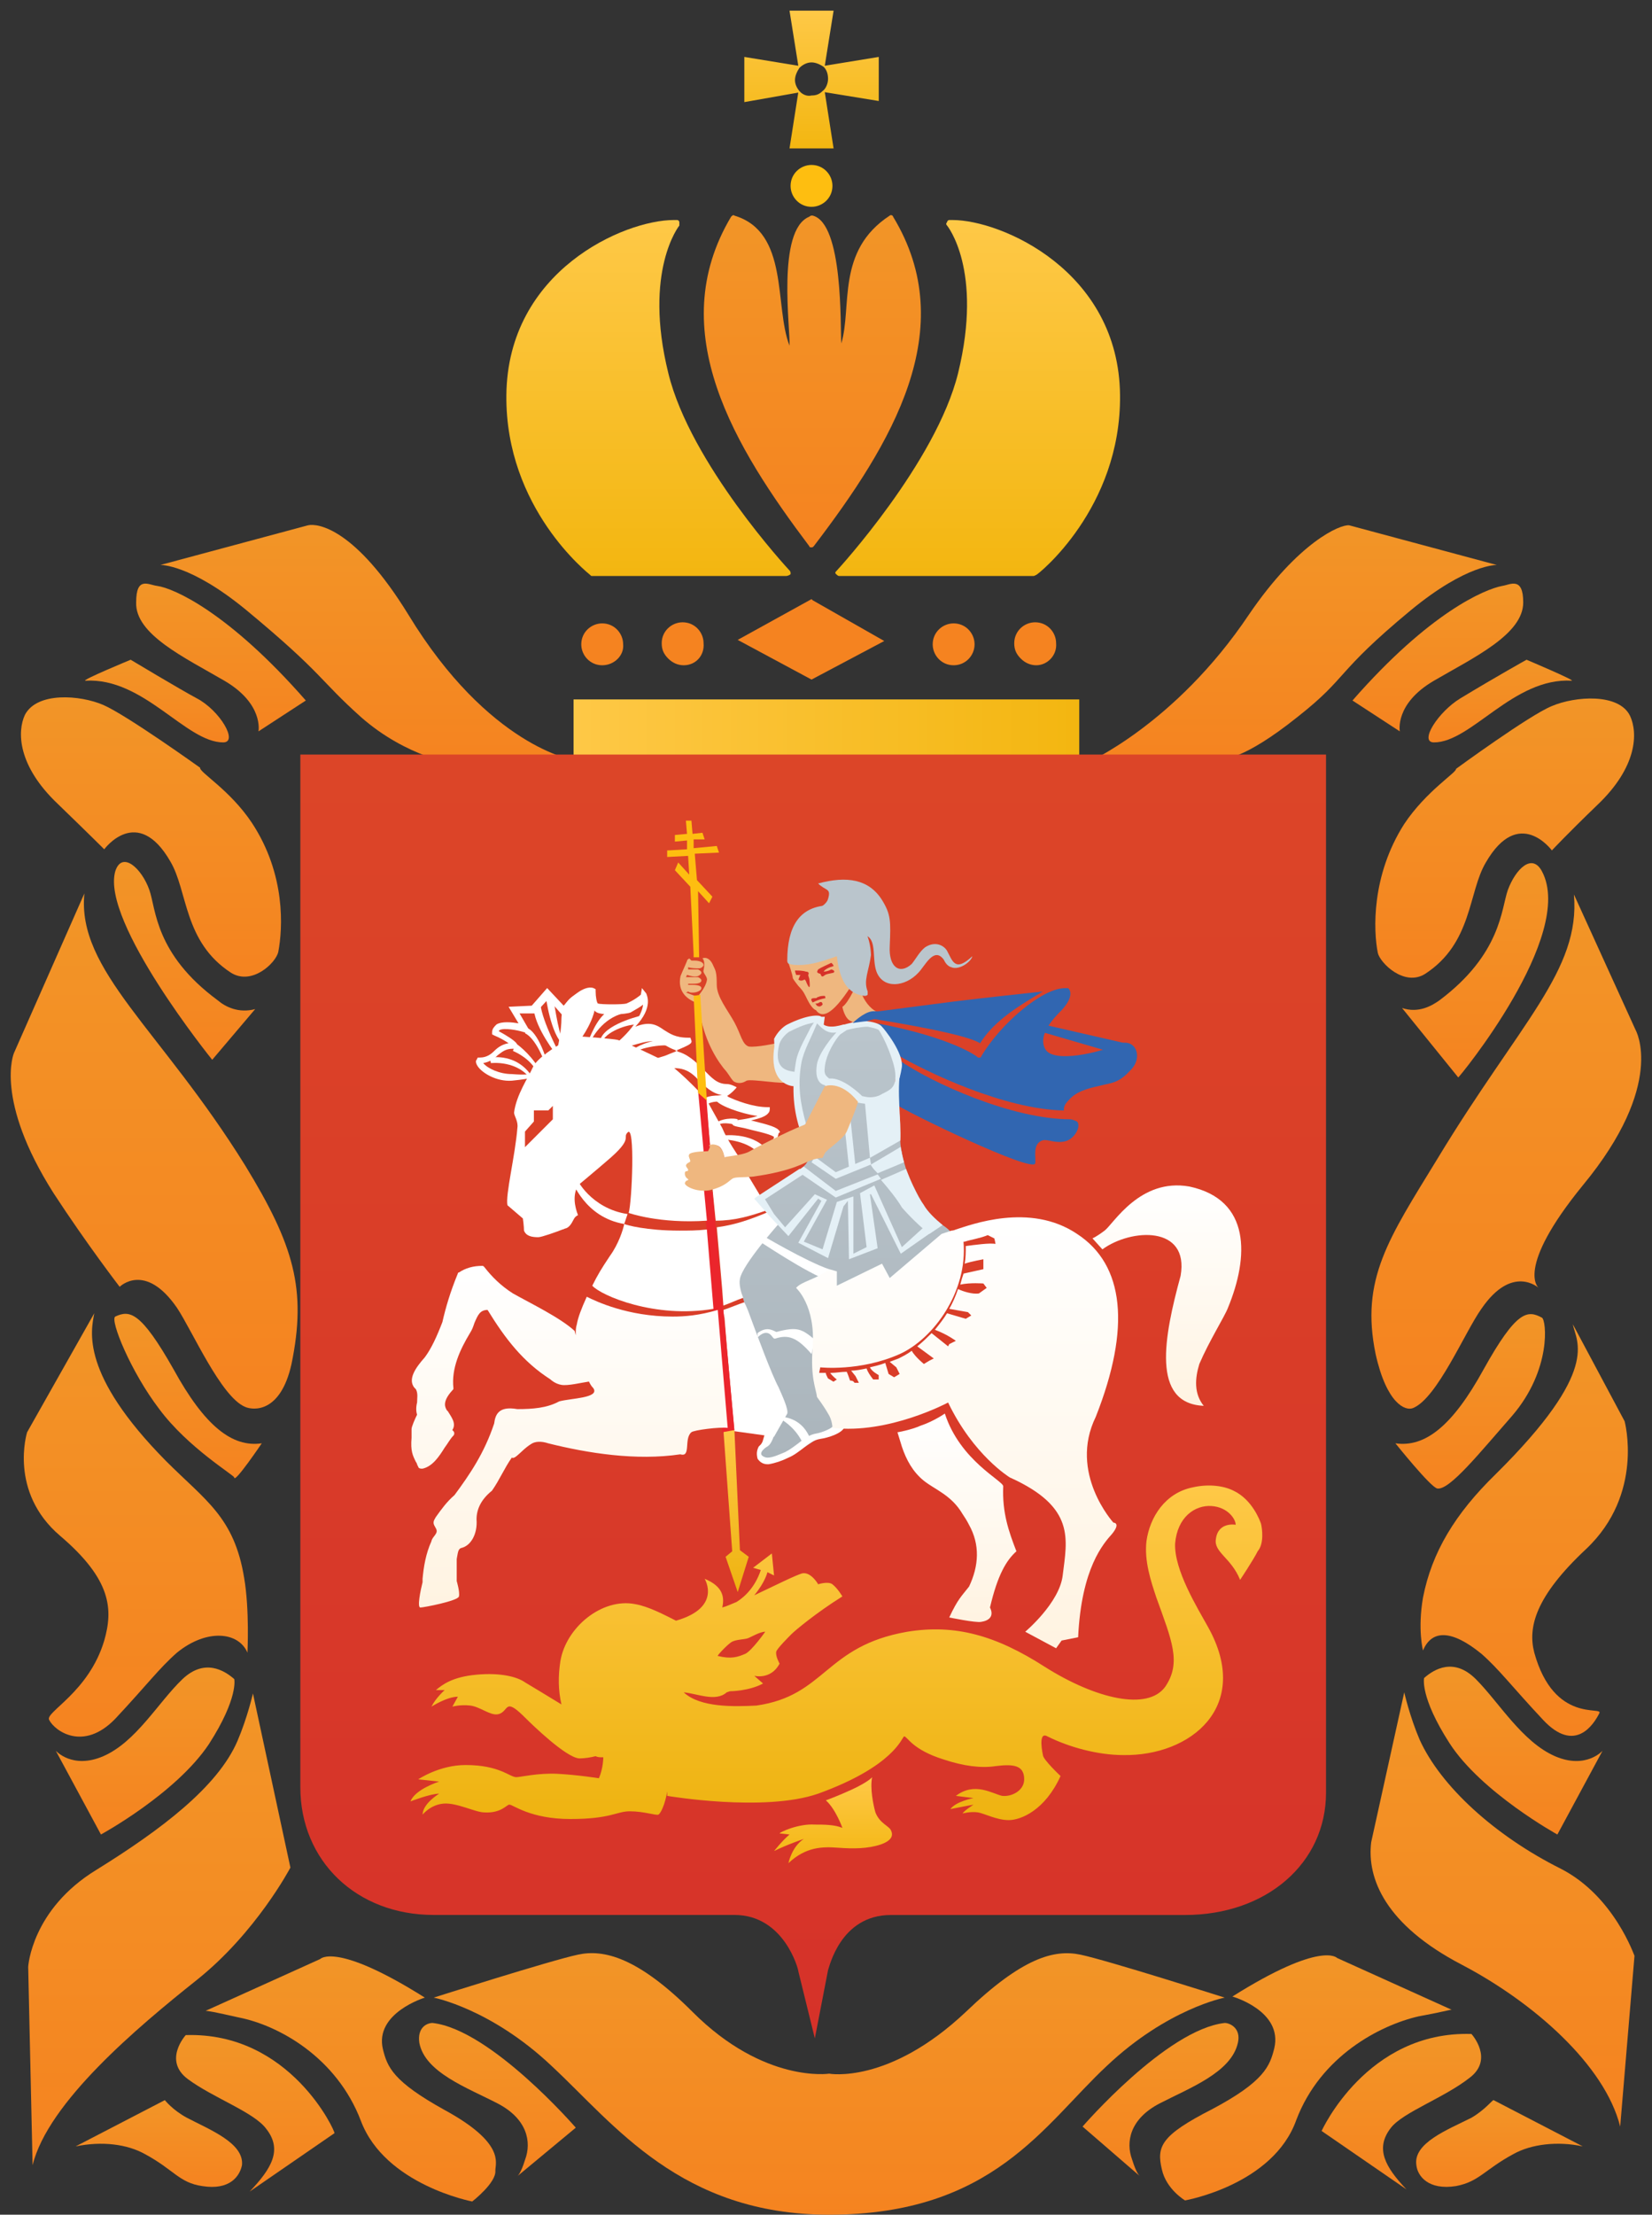 <?xml version="1.0" encoding="utf-8"?>
<!-- Generator: Adobe Illustrator 19.0.0, SVG Export Plug-In . SVG Version: 6.00 Build 0)  -->
<svg version="1.1" id="Layer_1" xmlns="http://www.w3.org/2000/svg" xmlns:xlink="http://www.w3.org/1999/xlink" x="0px" y="0px"
	 viewBox="13095.1 -4193 6375.8 8545" style="enable-background:new 13095.1 -4193 6375.8 8545;" xml:space="preserve">
<rect x="13095.1" y="-4193" width="6375.8" height="8545" fill="#333333" stroke="none"/>
<g>
	<g>
		
			<linearGradient id="SVGID_1_" gradientUnits="userSpaceOnUse" x1="16068.81" y1="-8071.843" x2="16114.712" y2="-8071.843" gradientTransform="matrix(42.52 0 0 -42.52 -667932.312 -344572.781)">
			<stop  offset="5.241550e-03" style="stop-color:#FEC846"/>
			<stop  offset="1" style="stop-color:#F3B610"/>
		</linearGradient>
		<rect x="15308.7" y="-1494.4" style="fill:url(#SVGID_1_);" width="1951.7" height="267.9"/>
	</g>
	<g>
		<g>
			
				<linearGradient id="SVGID_2_" gradientUnits="userSpaceOnUse" x1="16030.744" y1="-8133.044" x2="16030.744" y2="-8086.294" gradientTransform="matrix(42.52 0 0 -42.52 -667932.312 -344572.781)">
				<stop  offset="0" style="stop-color:#F58320"/>
				<stop  offset="1" style="stop-color:#F29527"/>
			</linearGradient>
			<path style="fill:url(#SVGID_2_);" d="M13556.9,771.9c0,0,97.8-97.8,221.1,80.8c59.5,89.3,170.1,344.4,263.6,382.7
				c29.8,12.8,136.1,25.5,178.6-165.8c59.5-289.1,8.5-459.2-178.6-765.4C13714.2-223,13391-448.4,13420.8-746l-272.1,616.5
				c0,0-76.5,178.6,153.1,540C13429.3,606.1,13556.9,771.9,13556.9,771.9z"/>
		</g>
		<g>
			
				<linearGradient id="SVGID_3_" gradientUnits="userSpaceOnUse" x1="16030.455" y1="-8093.901" x2="16030.455" y2="-8068.553" gradientTransform="matrix(42.52 0 0 -42.52 -667932.312 -344572.781)">
				<stop  offset="0" style="stop-color:#F58320"/>
				<stop  offset="1" style="stop-color:#F29527"/>
			</linearGradient>
			<path style="fill:url(#SVGID_3_);" d="M13497.4-916.2c0,0,127.6-174.3,255.1,46.8c68,114.8,51,310.4,233.9,429.4
				c80.8,51,174.3-38.3,182.8-80.8c17-89.3,29.8-297.6-102-497.5c-85-127.6-204.1-195.6-199.8-212.6c0,0-284.9-204.1-374.2-242.4
				c-89.3-38.3-255.1-51-301.9,38.3c-29.8,63.8-29.8,195.6,127.6,344.4C13442.1-971.4,13497.4-916.2,13497.4-916.2z"/>
		</g>
		<g>
			
				<linearGradient id="SVGID_4_" gradientUnits="userSpaceOnUse" x1="16050.06" y1="-8074.536" x2="16050.06" y2="-8052.854" gradientTransform="matrix(42.52 0 0 -42.52 -667932.312 -344572.781)">
				<stop  offset="0" style="stop-color:#F58320"/>
				<stop  offset="1" style="stop-color:#F29527"/>
			</linearGradient>
			<path style="fill:url(#SVGID_4_);" d="M14488.1-1426.4c178.6,157.3,369.9,182.8,369.9,182.8l-17-17c25.5,34,467.7,0,467.7,0
				s-327.4-51-637.8-561.3c-204.1-331.7-348.7-352.9-386.9-344.4l-569.8,153.1c0,0,114.8-4.3,331.7,174.3
				C14343.5-1592.2,14326.5-1571,14488.1-1426.4z"/>
		</g>
		<g>
			
				<linearGradient id="SVGID_5_" gradientUnits="userSpaceOnUse" x1="16033.504" y1="-8101.338" x2="16033.504" y2="-8083.45" gradientTransform="matrix(42.52 0 0 -42.52 -667932.312 -344572.781)">
				<stop  offset="0" style="stop-color:#F58320"/>
				<stop  offset="1" style="stop-color:#F29527"/>
			</linearGradient>
			<path style="fill:url(#SVGID_5_);" d="M13935.3-333.6c-242.4-178.6-238.1-352.9-263.6-425.2c-29.8-85-106.3-153.1-131.8-72.3
				c-55.3,195.6,374.2,727.1,374.2,727.1l165.8-195.6C14016.1-282.6,13965.1-308.1,13935.3-333.6z"/>
		</g>
		<g>
			
				<linearGradient id="SVGID_6_" gradientUnits="userSpaceOnUse" x1="16033.821" y1="-8139.318" x2="16033.821" y2="-8124.426" gradientTransform="matrix(42.52 0 0 -42.52 -667932.312 -344572.781)">
				<stop  offset="0" style="stop-color:#F58320"/>
				<stop  offset="1" style="stop-color:#F29527"/>
			</linearGradient>
			<path style="fill:url(#SVGID_6_);" d="M13765.3,1090.8c-127.6-225.4-170.1-229.6-225.4-204.1c-21.3,12.8,59.5,212.6,170.1,357.2
				c110.6,148.8,289.1,255.1,289.1,263.6c0,25.5,106.3-131.8,106.3-131.8C13990.6,1392.7,13884.3,1307.6,13765.3,1090.8z"/>
		</g>
		<g>
			
				<linearGradient id="SVGID_7_" gradientUnits="userSpaceOnUse" x1="16029.08" y1="-8162.877" x2="16029.08" y2="-8124.458" gradientTransform="matrix(42.52 0 0 -42.52 -667932.312 -344572.781)">
				<stop  offset="0" style="stop-color:#F58320"/>
				<stop  offset="1" style="stop-color:#F29527"/>
			</linearGradient>
			<path style="fill:url(#SVGID_7_);" d="M13497.4,2136.8c-59.5,199.8-229.6,276.4-212.6,306.1c21.3,42.5,131.8,123.3,255.1-4.3
				c123.3-131.8,170.1-195.6,238.1-255.1c114.8-93.5,238.1-80.8,272.1,0c0,0,8.5-165.8-12.8-289.1
				c-38.3-233.9-148.8-297.6-301.9-450.7c-331.7-335.9-289.1-501.7-276.4-569.8l-259.3,459.2c0,0-72.3,229.6,127.6,399.7
				C13527.1,1902.9,13531.4,2017.7,13497.4,2136.8z"/>
		</g>
		<g>
			
				<linearGradient id="SVGID_8_" gradientUnits="userSpaceOnUse" x1="16029.924" y1="-8171.642" x2="16029.924" y2="-8156.493" gradientTransform="matrix(42.52 0 0 -42.52 -667932.312 -344572.781)">
				<stop  offset="0" style="stop-color:#F58320"/>
				<stop  offset="1" style="stop-color:#F29527"/>
			</linearGradient>
			<path style="fill:url(#SVGID_8_);" d="M13799.3,2285.6c-93.5,89.3-178.6,242.4-306.1,297.6c-119.1,51-182.8-21.3-182.8-21.3
				l174.3,323.1c0,0,289.1-157.3,416.7-348.7c114.8-178.6,97.8-250.9,97.8-250.9C13960.8,2251.6,13884.3,2204.8,13799.3,2285.6z"/>
		</g>
		<g>
			
				<linearGradient id="SVGID_9_" gradientUnits="userSpaceOnUse" x1="16031.21" y1="-8201.643" x2="16031.21" y2="-8158.841" gradientTransform="matrix(42.52 0 0 -42.52 -667932.312 -344572.781)">
				<stop  offset="0" style="stop-color:#F58320"/>
				<stop  offset="1" style="stop-color:#F29527"/>
			</linearGradient>
			<path style="fill:url(#SVGID_9_);" d="M13854.5,3446.4c229.6-182.8,361.4-433.7,361.4-433.7l-144.6-671.8
				c0,0-21.3,93.5-59.5,182.8c-76.5,178.6-297.6,344.4-544.3,497.5c-250.9,153.1-263.6,374.2-263.6,374.2l17,765.4
				C13280.5,3918.3,13624.9,3629.2,13854.5,3446.4z"/>
		</g>
		<g>
			
				<linearGradient id="SVGID_10_" gradientUnits="userSpaceOnUse" x1="16036.809" y1="-8071.656" x2="16036.809" y2="-8058.187" gradientTransform="matrix(42.52 0 0 -42.52 -667932.312 -344572.781)">
				<stop  offset="0" style="stop-color:#F58320"/>
				<stop  offset="1" style="stop-color:#F29527"/>
			</linearGradient>
			<path style="fill:url(#SVGID_10_);" d="M13960.8-1566.7c153.1,89.3,131.8,195.6,131.8,195.6l182.8-119.1
				c-297.6-340.2-510.2-433.7-574-442.2c-34-4.3-80.8-38.3-80.8,63.8C13616.4-1745.3,13807.8-1656,13960.8-1566.7z"/>
		</g>
		<g>
			
				<linearGradient id="SVGID_11_" gradientUnits="userSpaceOnUse" x1="16030.998" y1="-8072.592" x2="16030.998" y2="-8065.063" gradientTransform="matrix(42.52 0 0 -42.52 -667932.312 -344572.781)">
				<stop  offset="0" style="stop-color:#F58320"/>
				<stop  offset="1" style="stop-color:#F29527"/>
			</linearGradient>
			<path style="fill:url(#SVGID_11_);" d="M13854.5-1498.7c-63.8-34-255.1-148.8-255.1-148.8s-195.6,80.8-174.3,80.8
				c225.4-12.8,386.9,238.1,531.5,238.1C14016.1-1328.6,13943.8-1451.9,13854.5-1498.7z"/>
		</g>
		<g>
			
				<linearGradient id="SVGID_12_" gradientUnits="userSpaceOnUse" x1="16031.168" y1="-8203.629" x2="16031.168" y2="-8195.778" gradientTransform="matrix(42.52 0 0 -42.52 -667932.312 -344572.781)">
				<stop  offset="0" style="stop-color:#F58320"/>
				<stop  offset="1" style="stop-color:#F29527"/>
			</linearGradient>
			<path style="fill:url(#SVGID_12_);" d="M13816.3,3977.9c-55.3-29.8-85-68-85-68l-344.4,178.6c102-21.3,199.8-8.5,267.9,29.8
				c110.6,59.5,131.8,110.6,221.1,123.3c106.3,17,144.6-38.3,153.1-80.8C14037.4,4075.7,13905.6,4024.6,13816.3,3977.9z"/>
		</g>
		<g>
			
				<linearGradient id="SVGID_13_" gradientUnits="userSpaceOnUse" x1="16039.923" y1="-8203.977" x2="16039.923" y2="-8189.848" gradientTransform="matrix(42.52 0 0 -42.52 -667932.312 -344572.781)">
				<stop  offset="0" style="stop-color:#F58320"/>
				<stop  offset="1" style="stop-color:#F29527"/>
			</linearGradient>
			<path style="fill:url(#SVGID_13_);" d="M13812,3659c0,0-89.3,97.8,8.5,170.1s255.1,127.6,301.9,191.3
				c63.8,80.8,21.3,153.1-63.8,242.4l327.4-225.4C14390.3,4033.1,14216,3646.2,13812,3659z"/>
		</g>
		<g>
			
				<linearGradient id="SVGID_14_" gradientUnits="userSpaceOnUse" x1="16048.59" y1="-8204.992" x2="16048.59" y2="-8182.754" gradientTransform="matrix(42.52 0 0 -42.52 -667932.312 -344572.781)">
				<stop  offset="0" style="stop-color:#F58320"/>
				<stop  offset="1" style="stop-color:#F29527"/>
			</linearGradient>
			<path style="fill:url(#SVGID_14_);" d="M14811.2,3948.1c-199.8-110.6-221.1-165.8-238.1-233.9c-34-140.3,161.6-199.8,161.6-199.8
				c-344.4-216.9-403.9-148.8-403.9-148.8l-442.2,199.8c8.5,0,34,4.3,127.6,25.5c153.1,29.8,378.4,153.1,472,399.7
				c93.5,246.6,429.4,310.4,429.4,310.4s93.5-72.3,89.3-119.1C15006.8,4152.2,15045.1,4075.7,14811.2,3948.1z"/>
		</g>
		<g>
			
				<linearGradient id="SVGID_15_" gradientUnits="userSpaceOnUse" x1="16035.39" y1="-8187.692" x2="16035.39" y2="-8187.692" gradientTransform="matrix(42.52 0 0 -42.52 -667932.312 -344572.781)">
				<stop  offset="0" style="stop-color:#F58320"/>
				<stop  offset="1" style="stop-color:#F29527"/>
			</linearGradient>
			<path style="fill:url(#SVGID_15_);" d="M13888.6,3565.4L13888.6,3565.4C13884.3,3565.4,13888.6,3565.4,13888.6,3565.4z"/>
		</g>
		<g>
			
				<linearGradient id="SVGID_16_" gradientUnits="userSpaceOnUse" x1="16061.898" y1="-8202.659" x2="16061.898" y2="-8188.757" gradientTransform="matrix(42.52 0 0 -42.52 -667932.312 -344572.781)">
				<stop  offset="0" style="stop-color:#F58320"/>
				<stop  offset="1" style="stop-color:#F29527"/>
			</linearGradient>
			<path style="fill:url(#SVGID_16_);" d="M14764.5,3612.2c-21.3,0-59.5,17-51,76.5c21.3,114.8,187.1,174.3,301.9,233.9
				s131.8,148.8,106.3,216.9c-17,55.3-29.8,63.8-29.8,63.8l225.4-187.1C15317.2,4016.1,14989.8,3637.7,14764.5,3612.2z"/>
		</g>
		<g>
			
				<linearGradient id="SVGID_17_" gradientUnits="userSpaceOnUse" x1="16153.475" y1="-8132.96" x2="16153.475" y2="-8086.3" gradientTransform="matrix(42.52 0 0 -42.52 -667932.312 -344572.781)">
				<stop  offset="0" style="stop-color:#F58320"/>
				<stop  offset="1" style="stop-color:#F29527"/>
			</linearGradient>
			<path style="fill:url(#SVGID_17_);" d="M18642.3,278.7c-187.1,306.1-297.6,463.5-238.1,752.6c42.5,191.3,114.8,221.1,144.6,208.3
				c93.5-38.3,199.8-293.4,263.6-382.7c119.1-174.3,221.1-80.8,221.1-80.8s-93.5-72.3,170.1-395.4
				c323.2-391.2,204.1-599.5,204.1-599.5l-238.1-523C19195-448.4,18961.2-248.6,18642.3,278.7z"/>
		</g>
		<g>
			
				<linearGradient id="SVGID_18_" gradientUnits="userSpaceOnUse" x1="16153.329" y1="-8093.901" x2="16153.329" y2="-8068.566" gradientTransform="matrix(42.52 0 0 -42.52 -667932.312 -344572.781)">
				<stop  offset="0" style="stop-color:#F58320"/>
				<stop  offset="1" style="stop-color:#F29527"/>
			</linearGradient>
			<path style="fill:url(#SVGID_18_);" d="M18714.5-1226.5c4.3,12.8-114.8,85-199.8,212.6c-127.6,199.8-119.1,412.4-102,497.5
				c8.5,38.3,102,131.8,182.8,80.8c182.8-119.1,165.8-314.6,233.9-429.4c127.6-221.1,255.1-46.8,255.1-46.8s55.3-59.5,174.3-174.3
				c157.3-148.8,157.3-280.6,127.6-344.4c-42.5-89.3-212.6-76.5-301.9-38.3C18999.4-1434.9,18714.5-1226.5,18714.5-1226.5z"/>
		</g>
		<g>
			
				<linearGradient id="SVGID_19_" gradientUnits="userSpaceOnUse" x1="16133.964" y1="-8074.536" x2="16133.964" y2="-8052.862" gradientTransform="matrix(42.52 0 0 -42.52 -667932.312 -344572.781)">
				<stop  offset="0" style="stop-color:#F58320"/>
				<stop  offset="1" style="stop-color:#F29527"/>
			</linearGradient>
			<path style="fill:url(#SVGID_19_);" d="M17757.9-1264.8h55.3c0,0,76.5,8.5,289.1-161.6c199.8-157.3,140.3-165.8,438-412.4
				c216.9-178.6,331.7-174.3,331.7-174.3l-569.8-153.1c-34-4.3-195.6,63.8-386.9,344.4c-284.9,425.2-629.3,574-629.3,574
				S17766.4-1269.1,17757.9-1264.8z"/>
		</g>
		<g>
			
				<linearGradient id="SVGID_20_" gradientUnits="userSpaceOnUse" x1="16150.644" y1="-8103.048" x2="16150.644" y2="-8083.514" gradientTransform="matrix(42.52 0 0 -42.52 -667932.312 -344572.781)">
				<stop  offset="0" style="stop-color:#F58320"/>
				<stop  offset="1" style="stop-color:#F29527"/>
			</linearGradient>
			<path style="fill:url(#SVGID_20_);" d="M19046.2-831.1c-38.3-72.3-102-8.5-131.8,72.3c-25.5,72.3-25.5,246.6-263.6,425.2
				c-29.8,21.3-80.8,51-144.6,29.8l216.9,267.9C18723.1-31.7,19178-584.5,19046.2-831.1z"/>
		</g>
		<g>
			
				<linearGradient id="SVGID_21_" gradientUnits="userSpaceOnUse" x1="16150.198" y1="-8140.226" x2="16150.198" y2="-8124.426" gradientTransform="matrix(42.52 0 0 -42.52 -667932.312 -344572.781)">
				<stop  offset="0" style="stop-color:#F58320"/>
				<stop  offset="1" style="stop-color:#F29527"/>
			</linearGradient>
			<path style="fill:url(#SVGID_21_);" d="M18820.8,1090.8c-119.1,216.9-225.4,301.9-340.2,284.9c0,0,136.1,170.1,161.6,174.3
				c46.8,8.5,165.8-140.3,289.1-280.6c153.1-178.6,131.8-369.9,114.8-378.4C18990.9,861.2,18948.4,861.2,18820.8,1090.8z"/>
		</g>
		<g>
			
				<linearGradient id="SVGID_22_" gradientUnits="userSpaceOnUse" x1="16155.101" y1="-8162.634" x2="16155.101" y2="-8125.399" gradientTransform="matrix(42.52 0 0 -42.52 -667932.312 -344572.781)">
				<stop  offset="0" style="stop-color:#F58320"/>
				<stop  offset="1" style="stop-color:#F29527"/>
			</linearGradient>
			<path style="fill:url(#SVGID_22_);" d="M19165.3,916.4c12.8,68,110.6,174.3-297.6,578.3c-157.3,153.1-246.6,301.9-280.6,476.2
				c-21.3,123.3,0,204.1,0,204.1c34-80.8,110.6-80.8,225.4,12.8c68,59.5,114.8,123.3,238.1,255.1c123.3,131.8,195.6,17,216.9-25.5
				c17-29.8-174.3,42.5-250.9-233.9c-25.5-97.8,4.3-216.9,199.8-399.7c225.4-212.6,148.8-493.2,148.8-493.2L19165.3,916.4z"/>
		</g>
		<g>
			
				<linearGradient id="SVGID_23_" gradientUnits="userSpaceOnUse" x1="16154.101" y1="-8171.642" x2="16154.101" y2="-8156.505" gradientTransform="matrix(42.52 0 0 -42.52 -667932.312 -344572.781)">
				<stop  offset="0" style="stop-color:#F58320"/>
				<stop  offset="1" style="stop-color:#F29527"/>
			</linearGradient>
			<path style="fill:url(#SVGID_23_);" d="M19105.7,2885.1L19280,2562c0,0-63.8,72.3-182.8,21.3
				c-127.6-55.3-216.9-208.3-306.1-297.6c-85-85-161.6-38.3-199.8-4.3c0,0-17,72.3,97.8,250.9
				C18812.3,2723.5,19105.7,2885.1,19105.7,2885.1z"/>
		</g>
		<g>
			
				<linearGradient id="SVGID_24_" gradientUnits="userSpaceOnUse" x1="16153.134" y1="-8198.301" x2="16153.134" y2="-8158.9" gradientTransform="matrix(42.52 0 0 -42.52 -667932.312 -344572.781)">
				<stop  offset="0" style="stop-color:#F58320"/>
				<stop  offset="1" style="stop-color:#F29527"/>
			</linearGradient>
			<path style="fill:url(#SVGID_24_);" d="M19118.5,3016.9c-255.1-127.6-463.5-318.9-544.3-497.5c-38.3-89.3-59.5-182.8-59.5-182.8
				l-127.6,578.3c-17,140.3,55.3,318.9,348.7,472c276.4,144.6,552.8,386.9,612.3,625l55.3-659.1
				C19403.4,3357.1,19326.8,3123.2,19118.5,3016.9z"/>
		</g>
		<g>
			
				<linearGradient id="SVGID_25_" gradientUnits="userSpaceOnUse" x1="16147.262" y1="-8071.656" x2="16147.262" y2="-8058.187" gradientTransform="matrix(42.52 0 0 -42.52 -667932.312 -344572.781)">
				<stop  offset="0" style="stop-color:#F58320"/>
				<stop  offset="1" style="stop-color:#F29527"/>
			</linearGradient>
			<path style="fill:url(#SVGID_25_);" d="M18314.9-1490.2l182.8,119.1c0,0-21.3-106.3,131.8-195.6s344.4-178.6,344.4-301.9
				c0-102-51-68-80.8-63.8C18825.1-1919.6,18612.5-1830.3,18314.9-1490.2z"/>
		</g>
		<g>
			
				<linearGradient id="SVGID_26_" gradientUnits="userSpaceOnUse" x1="16152.926" y1="-8072.592" x2="16152.926" y2="-8065.063" gradientTransform="matrix(42.52 0 0 -42.52 -667932.312 -344572.781)">
				<stop  offset="0" style="stop-color:#F58320"/>
				<stop  offset="1" style="stop-color:#F29527"/>
			</linearGradient>
			<path style="fill:url(#SVGID_26_);" d="M18629.5-1328.6c144.6,0,306.1-250.9,531.5-238.1c17,0-174.3-80.8-174.3-80.8
				s-114.8,63.8-255.1,148.8C18646.5-1447.6,18570-1328.6,18629.5-1328.6z"/>
		</g>
		<g>
			
				<linearGradient id="SVGID_27_" gradientUnits="userSpaceOnUse" x1="16152.853" y1="-8203.629" x2="16152.853" y2="-8195.778" gradientTransform="matrix(42.52 0 0 -42.52 -667932.312 -344572.781)">
				<stop  offset="0" style="stop-color:#F58320"/>
				<stop  offset="1" style="stop-color:#F29527"/>
			</linearGradient>
			<path style="fill:url(#SVGID_27_);" d="M18774.1,3977.9c-93.5,46.8-225.4,97.8-212.6,182.8c4.3,42.5,46.8,97.8,153.1,80.8
				c89.3-17,110.6-63.8,221.1-123.3c68-38.3,170.1-51,267.9-29.8l-344.4-178.6C18854.9,3909.8,18825.1,3948.1,18774.1,3977.9z"/>
		</g>
		<g>
			
				<linearGradient id="SVGID_28_" gradientUnits="userSpaceOnUse" x1="16143.95" y1="-8203.977" x2="16143.95" y2="-8189.848" gradientTransform="matrix(42.52 0 0 -42.52 -667932.312 -344572.781)">
				<stop  offset="0" style="stop-color:#F58320"/>
				<stop  offset="1" style="stop-color:#F29527"/>
			</linearGradient>
			<path style="fill:url(#SVGID_28_);" d="M18463.7,4016.1c46.8-59.5,204.1-114.8,301.9-191.3c97.8-72.3,8.5-170.1,8.5-170.1
				c-403.9-12.8-578.3,374.2-578.3,374.2l327.4,225.4C18442.4,4169.2,18399.9,4096.9,18463.7,4016.1z"/>
		</g>
		<g>
			
				<linearGradient id="SVGID_29_" gradientUnits="userSpaceOnUse" x1="16148.533" y1="-8187.692" x2="16148.534" y2="-8187.692" gradientTransform="matrix(42.52 0 0 -42.52 -667932.312 -344572.781)">
				<stop  offset="0" style="stop-color:#F58320"/>
				<stop  offset="1" style="stop-color:#F29527"/>
			</linearGradient>
			<path style="fill:url(#SVGID_29_);" d="M18697.5,3565.4L18697.5,3565.4C18697.5,3565.4,18701.8,3565.4,18697.5,3565.4z"/>
		</g>
		<g>
			
				<linearGradient id="SVGID_30_" gradientUnits="userSpaceOnUse" x1="16135.281" y1="-8204.979" x2="16135.281" y2="-8182.74" gradientTransform="matrix(42.52 0 0 -42.52 -667932.312 -344572.781)">
				<stop  offset="0" style="stop-color:#F58320"/>
				<stop  offset="1" style="stop-color:#F29527"/>
			</linearGradient>
			<path style="fill:url(#SVGID_30_);" d="M18570,3586.7c93.5-17,119.1-25.5,127.6-25.5l-442.2-199.8c0,0-59.5-68-403.9,148.8
				c0,0,195.6,55.3,161.6,199.8c-17,68-38.3,127.6-238.1,233.9c-199.8,102-216.9,144.6-195.6,233.9c17,76.5,89.3,119.1,89.3,119.1
				s340.2-59.5,429.4-310.4C18191.6,3739.8,18421.2,3620.7,18570,3586.7z"/>
		</g>
		<g>
			
				<linearGradient id="SVGID_31_" gradientUnits="userSpaceOnUse" x1="16122.091" y1="-8202.659" x2="16122.091" y2="-8188.759" gradientTransform="matrix(42.52 0 0 -42.52 -667932.312 -344572.781)">
				<stop  offset="0" style="stop-color:#F58320"/>
				<stop  offset="1" style="stop-color:#F29527"/>
			</linearGradient>
			<path style="fill:url(#SVGID_31_);" d="M17570.8,3922.6c114.8-59.5,276.4-119.1,301.9-233.9c12.8-55.3-29.8-76.5-51-76.5
				c-225.4,25.5-548.5,399.7-548.5,399.7l221.1,191.3c0,0-12.8-8.5-29.8-63.8C17439,4071.4,17456,3982.1,17570.8,3922.6z"/>
		</g>
		<g>
			
				<linearGradient id="SVGID_32_" gradientUnits="userSpaceOnUse" x1="16092.015" y1="-8206.191" x2="16092.015" y2="-8182.427" gradientTransform="matrix(42.52 0 0 -42.52 -667932.312 -344572.781)">
				<stop  offset="0" style="stop-color:#F58320"/>
				<stop  offset="1" style="stop-color:#F29527"/>
			</linearGradient>
			<path style="fill:url(#SVGID_32_);" d="M17366.7,3778c233.9-221.1,455-263.6,455-263.6s-455-144.6-557-165.8
				c-102-21.3-225.4,12.8-442.2,221.1c-297.6,280.6-527.2,238.1-527.2,238.1s-250.9,38.3-527.2-238.1
				c-212.6-212.6-344.4-242.4-442.2-221.1c-102,21.3-557,165.8-557,165.8s221.1,42.5,455,263.6c242.4,225.4,497.5,574,1071.5,574
				C16928.7,4352,17124.3,4003.4,17366.7,3778z"/>
		</g>
	</g>
	<g>
		<g>
			
				<linearGradient id="SVGID_33_" gradientUnits="userSpaceOnUse" x1="16090.56" y1="-8073.693" x2="16090.56" y2="-8190.192" gradientTransform="matrix(42.52 0 0 -42.52 -667932.312 -344572.781)">
				<stop  offset="1.078205e-02" style="stop-color:#DC4528"/>
				<stop  offset="1" style="stop-color:#D63229"/>
			</linearGradient>
			<path style="fill:url(#SVGID_33_);" d="M16239.9,3671.7l-63.8-259.4c0-8.5-55.3-216.9-246.6-216.9h-1160.8
				c-297.6,0-514.5-208.3-514.5-493.2v-3984h3958.6v4005.4c0,272.1-229.6,472-544.3,472h-1135.2c-195.6,0-238.1,204.1-242.4,212.6
				L16239.9,3671.7z"/>
		</g>
	</g>
	<g>
		<path style="fill:#FFFFFF;" d="M16095.3,197.9l-17,8.5l4.3-12.8c-17-12.8-85-25.5-114.8-34c-42.5-8.5-46.8-8.5-46.8-21.3v-8.5h8.5
			c46.8-4.3,76.5-12.8,89.3-17c-63.8-8.5-157.3-42.5-161.6-63.8v-8.5l8.5-4.3c8.5-4.3,12.8-4.3,17-4.3c-38.3-4.3-68-34-93.5-59.5
			c-38.3-42.5-76.5-55.3-157.3-34l-12.8-21.3l-4.3-8.5c-4.3-12.8-4.3-12.8,38.3-25.5c17-4.3,38.3-17,59.5-21.3
			c-34-8.5-51-25.5-68-29.8c-29.8-12.8-46.8-12.8-161.6,25.5l-25.5-12.8c85-63.8,119.1-136.1,119.1-161.6
			c-8.5,8.5-25.5,17-46.8,29.8c-17,8.5-110.6,12.8-131.8,0c-17-8.5-21.3-38.3-21.3-59.5c-25.5,4.3-68,42.5-93.5,72.3l-8.5,8.5
			l-63.8-72.3l-51,55.3h-59.5l46.8,80.8l-29.8-8.5c-25.5-8.5-76.5-17-93.5-8.5l-4.3,4.3c76.5,42.5,72.3,51,72.3,59.5
			c0,4.3-4.3,8.5-17,8.5c-29.8,0-42.5,12.8-59.5,25.5c-12.8,12.8-29.8,25.5-55.3,29.8l0,0c17,21.3,63.8,42.5,110.6,42.5
			c51,4.3,68,0,72.3,0l12.8-4.3l8.5,17l0,0l4.3-8.5c-4.3,4.3-12.8,12.8-97.8,21.3c-59.5,4.3-114.8-29.8-131.8-55.3
			c-8.5-12.8-8.5-21.3-4.3-25.5l4.3-8.5h8.5c25.5,0,42.5-12.8,55.3-25.5c12.8-12.8,29.8-25.5,55.3-29.8c-12.8-8.5-34-21.3-55.3-29.8
			l-8.5-4.3v-8.5c0-12.8,8.5-21.3,17-29.8c21.3-12.8,59.5-8.5,85-4.3l-38.3-63.8l89.3-4.3l59.5-68l63.8,68
			c21.3-25.5,76.5-80.8,114.8-68l8.5,4.3v8.5c0,21.3,4.3,42.5,8.5,46.8c12.8,4.3,97.8,4.3,110.6,0c29.8-12.8,51-29.8,55.3-34
			l4.3-25.5l17,21.3c0,4.3,29.8,51-42.5,127.6c55.3-21.3,80.8-8.5,110.6,12.8c21.3,12.8,42.5,29.8,93.5,29.8h8.5l4.3,12.8
			c0,8.5,0,12.8-63.8,38.3c46.8,8.5,80.8,42.5,110.6,72.3c29.8,29.8,51,55.3,89.3,55.3c17,0,38.3,12.8,38.3,12.8s-17,21.3-38.3,34
			c34,17,102,42.5,157.3,42.5h8.5v8.5c0,0,0,8.5-4.3,12.8c-8.5,12.8-29.8,21.3-68,29.8c68,17,102,25.5,110.6,42.5
			c4.3,4.3-4.3,4.3-4.3,8.5L16095.3,197.9z"/>
	</g>
	<g>
		<path style="fill:none;stroke:#070404;stroke-width:0.2;stroke-miterlimit:10;" d="M15461.8,1001.5"/>
	</g>
	<g>
		<path style="fill:none;stroke:#070404;stroke-width:0.2;stroke-miterlimit:10;" d="M17175.3,104.3"/>
	</g>
	<g>
		<path style="fill:none;stroke:#070404;stroke-width:0.2;stroke-miterlimit:10;" d="M15810.5-189.1"/>
	</g>
	<g>
		<path style="fill:none;stroke:#070404;stroke-width:0.2;stroke-miterlimit:10;" d="M16210.1,652.8"/>
	</g>
	<g>
		<path style="fill:none;stroke:#070404;stroke-width:0.2;stroke-miterlimit:10;" d="M16962.7,822.9"/>
	</g>
	<g>
		<path style="fill:none;stroke:#070404;stroke-width:0.2;stroke-miterlimit:10;" d="M16537.5,703.8"/>
	</g>
	<g>
		<path style="fill:none;stroke:#070404;stroke-width:0.2;stroke-miterlimit:10;" d="M16218.6,299.9"/>
	</g>
	<g>
		<polygon style="fill:#721521;" points="16082.6,495.5 16065.6,478.5 16210.1,333.9 16227.1,350.9 		"/>
	</g>
	<g>
		
			<linearGradient id="SVGID_34_" gradientUnits="userSpaceOnUse" x1="16083.561" y1="-8134.991" x2="16083.561" y2="-8149.648" gradientTransform="matrix(42.52 0 0 -42.52 -667932.312 -344572.781)">
			<stop  offset="5.241550e-03" style="stop-color:#FEC846"/>
			<stop  offset="1" style="stop-color:#EEB310"/>
		</linearGradient>
		<polygon style="fill:url(#SVGID_34_);" points="15921,1792.4 15887,1324.6 15929.5,1324.6 15950.8,1788.1 15984.8,1813.6 
			15942.3,1949.7 15895.5,1813.6 		"/>
	</g>
	<g>
		
			<linearGradient id="SVGID_35_" gradientUnits="userSpaceOnUse" x1="16090.413" y1="-8006.192" x2="16090.413" y2="-8018.787" gradientTransform="matrix(42.52 0 0 -42.52 -667932.312 -344572.781)">
			<stop  offset="5.241550e-03" style="stop-color:#FEC846"/>
			<stop  offset="1" style="stop-color:#F3B610"/>
		</linearGradient>
		<path style="fill:url(#SVGID_35_);" d="M16184.6-3837.3c-12.8-12.8-21.3-29.8-21.3-46.8s8.5-34,17-46.8l0,0
			c12.8-12.8,29.8-21.3,46.8-21.3s34,8.5,46.8,17l0,0l0,0l0,0l0,0l0,0l0,0l0,0l0,0c12.8,12.8,17,29.8,17,46.8s-8.5,38.3-21.3,46.8
			l0,0c-12.8,12.8-25.5,17-42.5,17C16210.1-3820.2,16193.1-3828.8,16184.6-3837.3L16184.6-3837.3L16184.6-3837.3z M16176.1-3939.3
			l-208.3-34v174.3l216.9-38.3h-8.5l-34,216.9h170.1l-34-216.9l208.3,34v-170l-208.3,34l34-212.6h-170.1L16176.1-3939.3
			L16176.1-3939.3z M16184.6-3935L16184.6-3935L16184.6-3935L16184.6-3935L16184.6-3935z M16180.4-3930.8L16180.4-3930.8
			L16180.4-3930.8L16180.4-3930.8z"/>
	</g>
	<g>
		<path style="fill:none;stroke:#070404;stroke-width:0.2;stroke-miterlimit:10;" d="M16146.4-1838.8"/>
	</g>
	<g>
		<g>
			
				<linearGradient id="SVGID_36_" gradientUnits="userSpaceOnUse" x1="16090.487" y1="-8054.892" x2="16090.487" y2="-8024.782" gradientTransform="matrix(42.52 0 0 -42.52 -667932.312 -344572.781)">
				<stop  offset="0" style="stop-color:#F58320"/>
				<stop  offset="1" style="stop-color:#F29527"/>
			</linearGradient>
			<path style="fill:url(#SVGID_36_);" d="M16227.1-2081.2c-4.3,0-8.5,0-8.5-4.3c-284.9-378.4-565.5-829.1-301.9-1271.3
				c4.3-4.3,8.5-8.5,12.8-4.3c212.6,63.8,153.1,348.7,212.6,501.7c4.3-59.5-51-446.5,76.5-497.5c4.3-4.3,8.5-4.3,8.5-4.3h4.3l0,0
				c119.1,29.8,106.3,429.4,110.6,493.2c42.5-140.3-21.3-357.2,187.1-493.2c4.3-4.3,12.8,0,12.8,4.3
				c263.6,433.7-4.3,875.9-306.1,1271.3C16231.4-2081.2,16231.4-2081.2,16227.1-2081.2z"/>
		</g>
	</g>
	<g>
		<path style="fill:none;stroke:#070404;stroke-width:0.2;stroke-miterlimit:10;" d="M16273.9-2242.8"/>
	</g>
	<g>
		<g>
			
				<linearGradient id="SVGID_37_" gradientUnits="userSpaceOnUse" x1="16075.613" y1="-8025.265" x2="16075.613" y2="-8057.529" gradientTransform="matrix(42.52 0 0 -42.52 -667932.312 -344572.781)">
				<stop  offset="5.241550e-03" style="stop-color:#FEC846"/>
				<stop  offset="1" style="stop-color:#F3B610"/>
			</linearGradient>
			<path style="fill:url(#SVGID_37_);" d="M16129.3-1970.6H15381c-4.3,0-4.3,0-8.5-4.3c-4.3-4.3-327.4-255.1-323.1-693.1
				c4.3-480.5,455-676.1,646.3-676.1c4.3,0,8.5,0,12.8,0s8.5,4.3,8.5,8.5c0,4.3,0,8.5,0,12.8c0,0-140.3,174.3-42.5,569.8
				c85,348.7,463.5,756.9,467.7,761.1s4.3,8.5,4.3,12.8C16146.4-1974.9,16133.6-1970.6,16129.3-1970.6z"/>
		</g>
	</g>
	<g>
		<g>
			
				<linearGradient id="SVGID_38_" gradientUnits="userSpaceOnUse" x1="16105.492" y1="-8025.266" x2="16105.492" y2="-8057.529" gradientTransform="matrix(42.52 0 0 -42.52 -667932.312 -344572.781)">
				<stop  offset="5.241550e-03" style="stop-color:#FEC846"/>
				<stop  offset="1" style="stop-color:#F3B610"/>
			</linearGradient>
			<path style="fill:url(#SVGID_38_);" d="M17081.8-1970.6h-748.3c-4.3,0-8.5-4.3-12.8-8.5c-4.3-4.3,0-8.5,4.3-12.8
				s382.7-416.7,467.7-761.1c97.8-399.7-42.5-569.8-42.5-569.8c-4.3-4.3-4.3-8.5,0-12.8c0-4.3,4.3-8.5,8.5-8.5c4.2,0,8.5,0,12.8,0
				c187.1,0,642,195.6,646.3,676.1c4.3,438-318.9,693.1-323.2,693.1C17086-1970.6,17086-1970.6,17081.8-1970.6z"/>
		</g>
	</g>
	<g>
		<g>
			<path style="fill:#F58320;" d="M16227.1-1571l-284.9-153.1l284.9-157.3l4.3,4.3l276.4,157.3L16227.1-1571z"/>
		</g>
		<g>
			<path style="fill:#F58320;" d="M16775.6-1626.2L16775.6-1626.2L16775.6-1626.2c-46.8,0-80.8-38.3-80.8-80.8
				c0-46.8,38.3-80.8,80.8-80.8c46.8,0,80.8,38.3,80.8,80.8C16856.4-1664.5,16822.4-1626.2,16775.6-1626.2z"/>
		</g>
		<g>
			<path style="fill:#F58320;" d="M17094.5-1626.2L17094.5-1626.2L17094.5-1626.2c-21.3,0-42.5-8.5-59.5-25.5s-25.5-34-25.5-59.5
				c0-46.8,38.3-80.8,80.8-80.8c46.8,0,80.8,38.3,80.8,80.8C17175.3-1664.5,17137.1-1626.2,17094.5-1626.2z"/>
		</g>
		<g>
			<path style="fill:#F58320;" d="M15419.3-1626.2L15419.3-1626.2L15419.3-1626.2c-46.8,0-80.8-38.3-80.8-80.8
				c0-46.8,38.3-80.8,80.8-80.8c46.8,0,80.8,38.3,80.8,80.8C15504.3-1664.5,15466-1626.2,15419.3-1626.2z"/>
		</g>
		<g>
			<path style="fill:#F58320;" d="M15733.9-1626.2L15733.9-1626.2L15733.9-1626.2c-21.3,0-42.5-8.5-59.5-25.5s-25.5-34-25.5-59.5
				c0-46.8,38.3-80.8,80.8-80.8c46.8,0,80.8,38.3,80.8,80.8C15814.7-1664.5,15780.7-1626.2,15733.9-1626.2z"/>
		</g>
	</g>
	<g>
		<path style="fill:none;stroke:#070404;stroke-width:0.2;stroke-miterlimit:10;" d="M15580.8,2345.1"/>
	</g>
	<g>
		<path style="fill:none;stroke:#070404;stroke-width:0.2;stroke-miterlimit:10;" d="M15640.4,2523.7"/>
	</g>
	<g>
		<path style="fill:none;stroke:#070404;stroke-width:0.2;stroke-miterlimit:10;" d="M16027.3,2481.2"/>
	</g>
	<g>
		<path style="fill:none;stroke:#070404;stroke-width:0.2;stroke-miterlimit:10;" d="M15015.3,2196.3"/>
	</g>
	<g>
		<path style="fill:none;stroke:#FFFFFF;stroke-width:0.2;stroke-miterlimit:10;" d="M16741.6,835.7"/>
	</g>
	<g>
		<path d="M15551.1-240.1"/>
	</g>
	<g>
		<g>
			<path style="fill:#808080;" d="M16444-274.1c-25.5-17-46.8-72.3-51-76.5l21.3-8.5c4.3,17-21.3,72.3,59.5,72.3L16444-274.1z"/>
		</g>
	</g>
	<g>
		<path style="fill:#FFFFFF;" d="M15159.9-70c-29.8-46.8-85-68-85-68l8.5-29.8c4.3,0,55.3,38.3,89.3,93.5L15159.9-70z"/>
	</g>
	<g>
		<path style="fill:#FFFFFF;" d="M15198.2-91.3c-38.3-102-76.5-114.8-76.5-114.8l4.3-21.3c4.3,0,42.5,8.5,80.8,131.8L15198.2-91.3z"
			/>
	</g>
	<g>
		<path style="fill:#FFFFFF;" d="M15244.9-121c-4.3-4.3-80.8-102-89.3-174.3l25.5-21.3c8.5,68,72.3,187.1,72.3,187.1L15244.9-121z"
			/>
	</g>
	<g>
		<polygon style="fill:#3166B1;" points="17426.2,-121 17120.1,-210.3 17141.3,-235.8 17456,-163.6 		"/>
	</g>
	<g>
		<path style="fill:none;stroke:#070404;stroke-width:0.2;stroke-miterlimit:10;" d="M16979.7,389.2"/>
	</g>
	<g>
		<g>
			
				<linearGradient id="SVGID_39_" gradientUnits="userSpaceOnUse" x1="16092.668" y1="-8140.054" x2="16092.668" y2="-8170.561" gradientTransform="matrix(42.52 0 0 -42.52 -667932.312 -344572.781)">
				<stop  offset="5.241550e-03" style="stop-color:#FEC846"/>
				<stop  offset="1" style="stop-color:#EEB310"/>
			</linearGradient>
			<path style="fill:url(#SVGID_39_);" d="M17961.9,1686.1c-4.3-12.8-34-93.5-106.3-127.6c-42.5-21.3-102-25.5-157.3-12.8
				c-106.3,21.3-165.8,114.8-178.6,208.3c-8.5,76.5,17,153.1,38.3,216.9c59.5,165.8,97.8,250.9,34,344.4
				c-68,93.5-267.9,46.8-463.5-76.5c-191.3-123.3-348.7-165.8-531.5-136.1c-318.9,55.3-314.6,246.6-582.5,284.9
				c-85,4.3-216.9,8.5-280.6-51c51,4.3,123.3,38.3,165.8,0l12.8-4.3c0,0,72.3,0,127.6-29.8l-34-29.8c0,0,63.8,17,97.8-46.8
				c0,0-17-29.8-12.8-46.8c4.3-12.8,46.8-55.3,59.5-68c12.8-12.8,93.5-80.8,195.6-144.6c0,0-17-29.8-38.3-46.8
				c-17-12.8-55.3,0-55.3,0c-4.3-8.5-29.8-46.8-59.5-42.5c-21.3,4.3-106.3,46.8-187.1,85c42.5-51,51-89.3,51-89.3l25.5,12.8l-8.5-85
				l-72.3,55.3l29.8,8.5c-21.3,63.8-59.5,102-93.5,123.3c-21.3,8.5-38.3,17-55.3,21.3c8.5-38.3,4.3-80.8-68-110.6
				c0,0,68,110.6-110.6,161.6l0,0c-42.5-21.3-106.3-55.3-157.3-63.8c-127.6-25.5-267.9,89.3-289.1,221.1
				c-8.5,55.3-8.5,110.6,4.3,165.8c-55.3-34-119.1-72.3-140.3-85c-29.8-21.3-93.5-38.3-187.1-29.8c-93.5,8.5-131.8,38.3-157.3,59.5
				h34c0,0-34,29.8-51,63.8c0,0,59.5-38.3,102-38.3l-21.3,38.3c0,0,29.8-8.5,68-4.3c38.3,4.3,76.5,38.3,106.3,34
				c25.5-4.3,29.8-25.5,42.5-29.8c12.8-4.3,34,12.8,63.8,42.5s157.3,153.1,208.3,157.3c25.5,0,46.8-4.3,63.8-8.5
				c8.5,4.3,17,4.3,29.8,4.3c0,0,0,42.5-17,80.8c0,0-80.8-12.8-157.3-17c-76.5-4.3-144.6,12.8-161.6,12.8
				c-25.5,0-63.8-46.8-195.6-46.8c-102,0-182.8,55.3-182.8,55.3l80.8,8.5c0,0-93.5,29.8-110.6,76.5c0,0,76.5-29.8,110.6-29.8
				c0,0-63.8,38.3-63.8,80.8c0,0,29.8-38.3,80.8-42.5c51-4.3,123.3,34,157.3,34c68,4.3,89.3-34,97.8-29.8
				c12.8,0,80.8,55.3,233.9,55.3c157.3,0,178.6-29.8,229.6-29.8c55.3,0,102,17,110.6,12.8c8.5-4.3,25.5-38.3,34-89.3v17
				c0,0,374.2,63.8,582.5-8.5c293.4-106.3,323.1-216.9,331.7-221.1c12.8,0,29.8,51,153.1,89.3c76.5,25.5,144.6,34,199.8,25.5
				c68-8.5,110.6-4.3,110.6,51c0,42.5-46.8,68-85,63.8c-38.3-8.5-106.3-55.3-178.6,0l68,8.5c0,0-68,12.8-89.3,42.5
				c0,0,63.8-12.8,89.3-17c0,0-34,21.3-42.5,34c0,0,29.8-8.5,59.5-4.3c25.5,4.3,72.3,29.8,119.1,29.8c46.8,0,140.3-38.3,199.8-170.1
				c0,0-68-63.8-68-80.8c0,0-21.3-93.5,17-72.3c85,42.5,195.6,72.3,293.4,72.3c259.4,4.3,497.5-187.1,327.4-493.2
				c-42.5-76.5-131.8-221.1-127.6-323.1c8.5-102,76.5-148.8,140.3-144.6c63.8,4.3,93.5,51,93.5,72.3c0,0-68-12.8-76.5,55.3
				c-8.5,51,59.5,72.3,93.5,157.3c0,0,51-76.5,68-110.6C17974.7,1762.6,17966.2,1703.1,17961.9,1686.1z M15921,2141
				c17-8.5,46.8-8.5,59.5-12.8c12.8-4.3,46.8-25.5,68-25.5c0,0-51,72.3-76.5,85c-29.8,12.8-55.3,21.3-106.3,8.5
				C15857.2,2200.5,15904,2149.5,15921,2141z"/>
		</g>
	</g>
	<g>
		<g>
			<path style="fill:#FFFFFF;" d="M15504.3,529.5c-153.1-25.5-199.8-165.8-204.1-170.1l21.3-8.5c-4.3,4.3,55.3,119.1,195.6,140.3
				L15504.3,529.5z"/>
		</g>
	</g>
	<g>
		<path style="fill:none;stroke:#070404;stroke-width:0.2;stroke-miterlimit:10;" d="M15640.4-121"/>
	</g>
	<g>
		<path style="fill:none;stroke:#070404;stroke-width:0.2;stroke-miterlimit:10;" d="M15653.1-197.6"/>
	</g>
	<g>
		<path style="fill:none;stroke:#070404;stroke-width:0.2;stroke-miterlimit:10;" d="M15704.2-184.8"/>
	</g>
	<g>
		<path style="fill:#FFFFFF;" d="M15381-155l-17-17c0-4.3,4.3-12.8,8.5-21.3c17-38.3,51-114.8,119.1-114.8l25.5,21.3
			c-85,12.8-131.8,85-148.8,123.3C15368.2-150.8,15385.3-159.3,15381-155z"/>
	</g>
	<g>
		<path style="fill:#FEBE10;" d="M16227.1-3395L16227.1-3395c-46.8,0-80.8-38.3-80.8-80.8c0-46.8,38.3-80.8,80.8-80.8
			c46.8,0,80.8,38.3,80.8,80.8C16307.9-3429.1,16269.7-3395,16227.1-3395z"/>
	</g>
	<g>
		<path style="fill:#EFB77F;" d="M16405.7-405.9c0,0,17,102,89.3,123.3c21.3,4.3-89.3,25.5-89.3,25.5c-25.5,12.8-17,8.5-25.5,4.3
			c-25.5-8.5-34-55.3-34-55.3C16371.7-325.1,16405.7-405.9,16405.7-405.9z"/>
	</g>
	<g>
		<path style="fill:#FFFFFF;" d="M16010.3,244.6c-51-42.5-136.1-42.5-136.1-42.5l-4.3-12.8c4.3,0,106.3-17,170.1,38.3L16010.3,244.6
			z"/>
	</g>
	<g>
		<path style="fill:#FFFFFF;" d="M15827.5,66.1l-12.8-21.3c17-12.8,63.8-12.8,89.3-8.5l-4.3,25.5
			C15874.2,53.3,15840.2,57.6,15827.5,66.1z"/>
	</g>
	<g>
		<path style="fill:#FFFFFF;" d="M15861.5,151.1h-17c29.8-34,89.3-29.8,97.8-25.5l-8.5,21.3
			C15916.8,142.6,15878.5,134.1,15861.5,151.1z"/>
	</g>
	<g>
		<path style="fill:#FFFFFF;" d="M15891.2,278.7c25.5-4.3,51-8.5,55.3-8.5c0,0-46.8-68-63.8-110.6l-63.8-114.8l17,182.8
			C15857.2,223.4,15882.7,219.1,15891.2,278.7z"/>
	</g>
	<g>
		<path style="fill:#FFFFFF;" d="M15147.1-23.2c-51-80.8-157.3-68-157.3-68l-4.3-21.3c4.3,0,110.6-21.3,170.1,85L15147.1-23.2z"/>
	</g>
	<g>
		<path style="fill:#FFFFFF;" d="M15291.7-150.8c-59.5-8.5-85-161.6-89.3-191.3l29.8,12.8
			C15244.9-261.3,15257.7-159.3,15291.7-150.8L15291.7-150.8z"/>
	</g>
	<g>
		<path style="fill:#FFFFFF;" d="M15410.8-163.6c-8.5-68,140.3-106.3,157.3-110.6l-17,34c-46.8,0-136.1,38.3-131.8,76.5h-8.5V-163.6
			z"/>
	</g>
	<g>
		<path style="fill:#FFFFFF;" d="M15551.1-138l-8.5-8.5c0,0,51-38.3,148.8-38.3l29.8,29.8C15627.6-172.1,15551.1-138,15551.1-138z"
			/>
	</g>
	<g>
		
			<linearGradient id="SVGID_40_" gradientUnits="userSpaceOnUse" x1="16092.364" y1="-8166.522" x2="16092.364" y2="-8174.331" gradientTransform="matrix(42.52 0 0 -42.52 -667932.312 -344572.781)">
			<stop  offset="5.241550e-03" style="stop-color:#FEC846"/>
			<stop  offset="1" style="stop-color:#F3B610"/>
		</linearGradient>
		<path style="fill:url(#SVGID_40_);" d="M16533.3,2868.1c-8.5-17-42.5-25.5-59.5-68c-8.5-29.8-21.3-93.5-12.8-136.1
			c0,0-12.8,17-76.5,46.8c-55.3,25.5-102,42.5-102,42.5c38.3,34,63.8,106.3,63.8,106.3c-29.8-12.8-72.3-12.8-106.3-12.8
			c-63.8-4.3-136.1,29.8-136.1,34l38.3,4.3c-29.8,25.5-59.5,63.8-59.5,63.8c51-25.5,114.8-46.8,114.8-46.8
			c-46.8,29.8-59.5,93.5-59.5,93.5c68-63.8,131.8-63.8,191.3-59.5c59.5,4.3,114.8,4.3,165.8-12.8
			C16541.8,2906.4,16541.8,2885.1,16533.3,2868.1z"/>
	</g>
	
		<linearGradient id="SVGID_41_" gradientUnits="userSpaceOnUse" x1="16093.262" y1="-8097.638" x2="16093.262" y2="-8137.791" gradientTransform="matrix(42.52 0 0 -42.52 -667932.312 -344572.781)">
		<stop  offset="1.779735e-02" style="stop-color:#BAC5CC"/>
		<stop  offset="1" style="stop-color:#ABB5BC"/>
	</linearGradient>
	<path style="fill:url(#SVGID_41_);" d="M16733.1,533.8c-72.3-51-102-131.8-119.1-161.6c-12.8-21.3-34-85-42.5-140.3
		c-4.3-25.5,0-89.3-4.3-119.1c0-34-51-42.5-29.8-89.3c21.3-51,12.8-102,17-140.3c0-38.3-41.8-93.2-71.5-110.2
		c-29.8-21.3-64.5-38.6-141.1,3.9c-62.4,25.1-93.4-35.4-93.4-35.4s4.2,14.1-21.4,9.9c-25.5-4.3-119.1,55.3-119.1,55.3
		s-25.5,68-4.3,123.3c21.3,55.3,38.3,38.3,51,42.5c17,0,17,46.8,17,97.8c-4.3,51,55.3,127.6,68,148.8s-8.5,21.3-25.5,63.8
		c-12.8,42.5-187.1,148.8-187.1,148.8l69.7,98.6l-34.7,39.3l-1,2.3l-127.2,153.2l106.3,335.9l34,255.1l-43.7,76.2
		c0,0-41.3,76.8,48,51.3c102-29.8,174.3-89.3,174.3-89.3l89.3-29.8l-106.3-229.6l21.3-225.4l25.5-123.3c21.3,21.3,38.3,38.3,51,46.8
		c25.5,21.3,221.1-34,221.1-29.8c0,4.3,208.3-204.1,208.3-204.1S16758.6,550.8,16733.1,533.8z"/>
	<g>
		<g>
			<g>
				<path style="fill:#FFFFFF;" d="M16061.3,474.2l-89.3-148.8c-51,8.5-21.3,12.8-46.8,12.8c-12.8,12.8-25.5,25.5-38.3,34
					c-12.8,4.3-25.5,12.8-42.5,12.8c0,0,4.3,51,12.8,131.8C15929.5,516.8,15989,499.8,16061.3,474.2z"/>
			</g>
		</g>
		<g>
			<g>
				<path style="fill:#FFFFFF;" d="M16061.3,482.7c-80.8,34-136.1,51-199.8,59.5c8.5,102,21.3,233.9,25.5,301.9
					c25.5-8.5,51-21.3,76.5-29.8c-8.5-21.3-17-51-12.8-72.3c8.5-55.3,153.1-216.9,153.1-216.9L16061.3,482.7z"/>
			</g>
		</g>
		<g>
			<g>
				<path style="fill:#FFFFFF;" d="M16099.6,1158.8c-25.5-46.8-80.8-195.6-110.6-276.4c-4.3-12.8-12.8-34-21.3-51
					c-25.5,8.5-55.3,21.3-80.8,29.8c0,17,4.3,29.8,4.3,29.8c8.5,114.8,38.3,438,38.3,438l153.1,21.3c0,0,38.3-68,51-89.3
					C16137.9,1243.9,16116.6,1197.1,16099.6,1158.8z"/>
			</g>
		</g>
	</g>
	<g>
		<path style="fill:#FFFFFF;" d="M16307.9,1311.9c-8.5,8.5-38.3,21.3-59.5,25.5c-29.8,4.3-51,21.3-72.3,38.3c-17,12.8-34,25.5-51,34
			c-21.3,8.5-46.8,21.3-68,21.3c-8.5,0-17-4.3-21.3-8.5c-4.3-4.3-4.3-12.8,4.3-21.3l4.3-4.3c12.8-12.8,21.3-4.3,38.3-51l-34-12.8
			c-12.8,42.5-8.5,34-17,46.8c-4.3,4.3-8.5,8.5-8.5,8.5c-8.5,17-8.5,29.8-4.3,46.8c8.5,12.8,21.3,21.3,38.3,21.3h4.3
			c25.5-4.3,51-12.8,76.5-25.5c21.3-8.5,42.5-25.5,59.5-38.3c21.3-17,38.3-29.8,63.8-34c29.8-4.3,85-21.3,93.5-46.8"/>
	</g>
	<g>
		<g>
			<path style="fill:#EFB77F;" d="M16137.9-478.2c0,0,17,46.8,17,59.5c4.3,8.5,21.3,29.8,21.3,29.8c21.3,21.3,25.5,34,34,51
				s21.3,38.3,34,42.5c21.3,29.8,59.5,25.5,136.1-93.5c0,0-34-119.1-29.8-131.8c4.3-12.8-212.6,34-212.6,34V-478.2"/>
		</g>
	</g>
	<g>
		<path style="fill:#D63229;" d="M16239.9-320.9c4.3,0,12.8,0,17-4.3c8.5-4.3,12.8,0,12.8,8.5c-8.5,8.5-12.8,8.5-21.3,4.3
			C16244.2-316.6,16244.2-320.9,16239.9-320.9L16239.9-320.9z M16231.4-325.1c17-8.5,29.8-12.8,51-17c-4.3,0,0-4.3-4.3-8.5
			c-8.5,0-17,0-25.5,4.3c-4.3,0-4.3,4.3-8.5,4.3C16222.9-342.1,16222.9-337.9,16231.4-325.1L16231.4-325.1z M16163.4-448.4
			c12.8,0,29.8,0,42.5,4.3c8.5,0,12.8,4.3,8.5,12.8c0,4.3,4.3,12.8,4.3,17c4.3,38.3,0,38.3-12.8,8.5c0-4.3-4.3-4.3-4.3-8.5
			c-8.5,4.3-17,8.5-25.5,0c4.3-4.3,4.3-12.8,8.5-17c-4.3,0-12.8,0-17,0C16167.6-435.7,16163.4-439.9,16163.4-448.4L16163.4-448.4z
			 M16303.7-478.2c-17,8.5-38.3,17-51,25.5c-4.3,8.5-8.5,12.8,8.5,17c4.3,8.5,4.3,12.8,12.8,8.5c8.5-8.5,21.3-8.5,38.3-12.8
			c4.3-4.3,4.3-8.5-8.5-12.8c-8.5,4.3-17,8.5-29.8,8.5c4.3-8.5,21.3-17,38.3-21.3C16312.2-469.7,16307.9-473.9,16303.7-478.2
			L16303.7-478.2z"/>
	</g>
	<g>
		<path style="fill:#FFFFFF;" d="M16299.4,750.6c-89.3-29.8-276.4-157.3-284.9-161.6l12.8-21.3c0,0,179.1,106.8,268.4,136.6
			L16299.4,750.6z"/>
	</g>
	<g>
		<path style="fill:#BAC5CC;" d="M16265.4-695c0,0,21.3-12.8,25.5-29.8c12.8-42.5-8.5-29.8-38.3-59.5
			c110.6-29.8,195.6-17,246.6,63.8c34,55.3,34,80.8,29.8,178.6c-4.3,80.8,38.3,110.6,85,68c17-21.3,29.8-46.8,51-63.8
			c38.3-25.5,72.3-8.5,85,12.8c21.3,38.3,29.8,85,97.8,21.3c-4.3,21.3-51,55.3-80.8,42.5c-17-4.3-25.5-21.3-29.8-29.8
			c-38.3-51-72.3,25.5-97.8,51c-51,55.3-136.1,63.8-161.6-4.3c-17-46.8,0-114.8-34-136.1"/>
	</g>
	<g>
		<g>
			<path style="fill:#BAC5CC;" d="M16142.1-482.5c63.8,12.8,127.6-8.5,191.3-38.3c8.5,80.8,29.8,153.1,97.8,157.3
				c-21.3-46.8-21.3-102-17-161.6c-4.3-93.5-34-161.6-131.8-165.8C16180.4-678,16142.1-597.3,16142.1-482.5L16142.1-482.5z"/>
		</g>
		<g>
			<path style="fill:#BAC5CC;" d="M16431.2-350.6L16431.2-350.6c-76.5-8.5-97.8-80.8-106.3-153.1c-46.8,17-97.8,34-144.6,34l0,0
				c-12.8,0-25.5,0-38.3-4.3c-4.3,0-8.5-4.3-8.5-12.8c0-131.8,46.8-204.1,148.8-212.6c97.8,4.3,170.1,76.5,174.3,191.3
				c-8.5,63.8-29.8,97.8-12.8,140.3c0,4.3,0,8.5,0,12.8C16439.7-350.6,16435.5-350.6,16431.2-350.6z"/>
		</g>
	</g>
	<polygon style="fill:#EB252C;" points="15810.5,402 15845,405 15929.5,1324.6 15882.7,1333.1 	"/>
	<polyline style="fill:#EB252C;" points="15784.9,-10.5 15819,10.8 15836,240.4 15810.5,257.4 15784.9,-10.5 	"/>
	<g>
		<path style="fill:#FFFFFF;" d="M16190.3,1369c-29.8-59.5-82.2-86.9-82.2-86.9v-8.5c4.3,0,76.5,0,110.6,76.5L16190.3,1369z"/>
	</g>
	<g>
		<path style="fill:#FFFFFF;" d="M16227.1,1031.3c-55.3-63.8-89.3-76.5-140.3-59.5h-4.3l-4.3-4.3c-4.3-4.3-21.3-38.3-59.5,0v-17
			c34-25.5,55.3-12.8,72.3-4.3c80.8-21.3,97.8-12.8,148.8,29.8L16227.1,1031.3z"/>
	</g>
	<g>
		<path style="fill:#E4F0F6;" d="M16180.4,159.6c-25.5-80.8-29.8-165.8-12.8-259.4c8.5-46.8,46.8-106.3,55.3-127.6l25.5-38.3
			l8.5,8.5c17,29.8,51,29.8,93.5,17l-8.5,25.5c-46.8,17-68-4.3-93.5-29.8l-12.8,29.8c-8.5,21.3-38.3,76.5-46.8,119.1
			c-17,89.3-4.3,161.6,17,238.1L16180.4,159.6z"/>
	</g>
	<g>
		<polygon style="fill:#E4F0F6;" points="16320.7,427.5 16171.9,325.4 16197,307.7 16320.7,402 16482.3,338.2 16495,355.2 		"/>
	</g>
	<g>
		<polygon style="fill:#E4F0F6;" points="16320.7,355.2 16227.1,291.4 16239.9,270.1 16320.7,329.7 16452.5,274 16456.8,299.9 		"/>
	</g>
	<g>
		<polygon style="fill:#E4F0F6;" points="16372.3,317.6 16352.6,132.6 16378,130 16397.7,315.1 		"/>
	</g>
	<g>
		<g>
			
				<linearGradient id="SVGID_42_" gradientUnits="userSpaceOnUse" x1="16122.664" y1="-8112.722" x2="16122.664" y2="-8132.685" gradientTransform="matrix(42.52 0 0 -42.52 -667932.312 -344572.781)">
				<stop  offset="0" style="stop-color:#FFFFFF"/>
				<stop  offset="1" style="stop-color:#FFF3E1"/>
			</linearGradient>
			<path style="fill:url(#SVGID_42_);" d="M17834.4,852.7c80.8-195.6,89.3-416.7-148.8-467.7c-191.3-34-293.4,144.6-327.4,170.1
				s-46.8,29.8-46.8,29.8l38.3,42.5c110.6-80.8,335.9-93.5,301.9,102c-63.8,233.9-114.8,493.2,89.3,501.7
				c-38.3-46.8-34-106.3-17-161.6C17762.1,980.2,17821.6,886.7,17834.4,852.7z"/>
		</g>
		<g>
			
				<linearGradient id="SVGID_43_" gradientUnits="userSpaceOnUse" x1="16103.61" y1="-8133.452" x2="16103.61" y2="-8152.324" gradientTransform="matrix(42.52 0 0 -42.52 -667932.312 -344572.781)">
				<stop  offset="0" style="stop-color:#FFFFFF"/>
				<stop  offset="1" style="stop-color:#FFF3E1"/>
			</linearGradient>
			<path style="fill:url(#SVGID_43_);" d="M16967,1541.5c0-21.3-165.8-97.8-225.4-280.6c0,0-42.5,29.8-93.5,46.8
				c-38.3,17-89.3,25.5-89.3,25.5l17,55.3c17,51,42.5,97.8,85,131.8s106.3,55.3,148.8,127.6c8.5,12.8,17,25.5,25.5,42.5
				c42.5,76.5,38.3,157.3,0,238.1c-29.8,38.3-42.5,46.8-76.5,119.1c0,0,102,21.3,123.3,17c29.8-4.3,51-21.3,34-55.3
				c29.8-127.6,63.8-182.8,102-216.9C16988.2,1715.8,16962.7,1643.5,16967,1541.5z"/>
		</g>
		<g>
			<path style="fill:#FFFFFF;" d="M15504.3,529.5c-4.3,21.3-21.3,76.5-55.3,123.3c-34,51-46.8,72.3-68,114.8
				c34,38.3,242.4,127.6,467.7,89.3l-25.5-306.1c-38.3,4.3-72.3,4.3-106.3,4.3C15589.3,555,15512.8,533.8,15504.3,529.5z"/>
		</g>
		<g>
			
				<linearGradient id="SVGID_44_" gradientUnits="userSpaceOnUse" x1="16068.441" y1="-8120.157" x2="16068.441" y2="-8151.252" gradientTransform="matrix(42.52 0 0 -42.52 -667932.312 -344572.781)">
				<stop  offset="0" style="stop-color:#FFFFFF"/>
				<stop  offset="1" style="stop-color:#FFF3E1"/>
			</linearGradient>
			<path style="fill:url(#SVGID_44_);" d="M15691.4,886.7c-174.3,0-297.6-59.5-331.7-76.5c-21.3,46.8-34,80.8-38.3,106.3
				c-4.3,12.8-4.3,25.5-4.3,42.5l-4.3-17c-55.3-51-170.1-106.3-238.1-144.6c-46.8-29.8-80.8-63.8-110.6-102
				c-4.3-4.3-4.3-4.3-8.5-4.3c-34,0-63.8,8.5-89.3,25.5c-4.3,0-4.3,4.3-4.3,4.3c-29.8,72.3-46.8,131.8-59.5,187.1
				c-21.3,55.3-42.5,102-68,136.1c-34,38.3-72.3,89.3-34,123.3c8.5,17,4.3,34,4.3,51c-4.3,17-4.3,34,0,46.8
				c-8.5,17-21.3,46.8-21.3,55.3v34c-4.3,51,4.3,68,17,93.5c4.3,4.3,4.3,12.8,8.5,17c0,4.3,4.3,8.5,12.8,8.5c0,0,0,0,4.3,0
				c38.3-8.5,63.8-46.8,85-80.8c12.8-17,21.3-34,34-46.8c4.3-4.3,4.3-12.8,0-17l-4.3-4.3c17-25.5-4.3-51-17-72.3l-4.3-4.3
				c-4.3-8.5-21.3-29.8,21.3-76.5c4.3-4.3,4.3-4.3,4.3-8.5c-8.5-76.5,25.5-148.8,63.8-212.6c8.5-12.8,12.8-25.5,17-38.3
				c12.8-29.8,21.3-51,51-51c68,110.6,136.1,199.8,242.4,267.9c0,0,17,17,42.5,21.3s76.5-8.5,106.3-12.8c4.3,8.5,8.5,17,17,25.5
				c25.5,38.3-85,38.3-131.8,51c-46.8,25.5-102,29.8-161.6,29.8c-72.3-12.8-85,21.3-89.3,55.3c-38.3,114.8-93.5,195.6-153.1,276.4
				c-29.8,25.5-51,55.3-72.3,85c-4.3,8.5-8.5,12.8-8.5,21.3s4.3,12.8,8.5,21.3c12.8,21.3-12.8,29.8-17,51
				c-21.3,46.8-29.8,97.8-34,144.6l0,0l0,0v12.8c-8.5,34-21.3,97.8-8.5,97.8s144.6-25.5,148.8-42.5c4.3-17-8.5-59.5-8.5-59.5
				c0-29.8,0-59.5,0-85c4.3-21.3,4.3-38.3,17-42.5c38.3-8.5,63.8-55.3,59.5-110.6c0-38.3,17-76.5,59.5-110.6
				c29.8-42.5,46.8-85,76.5-127.6c12.8,8.5,38.3-29.8,72.3-51c17-12.8,42.5-12.8,68-4.3c153.1,38.3,340.2,68,510.2,42.5
				c42.5,12.8,12.8-59.5,42.5-85c8.5-8.5,110.6-21.3,140.3-17l-38.3-455C15793.4,882.4,15738.2,886.7,15691.4,886.7z"/>
		</g>
		<g>
			<path style="fill:#FFFFFF;" d="M15053.6,457.2l59.5,51c0,0,4.3,29.8,4.3,46.8c8.5,21.3,29.8,25.5,55.3,25.5
				c12.8,0,72.3-21.3,93.5-29.8c4.3,0,8.5-4.3,12.8-4.3c12.8-4.3,21.3-17,29.8-34c4.3-8.5,8.5-12.8,17-17
				c-12.8-34-21.3-76.5,0-114.8c0,0,76.5-63.8,110.6-93.5c106.3-89.3,59.5-89.3,80.8-110.6c29.8-34,17,267.9,4.3,310.4
				c0,0,119.1,42.5,301.9,29.8l-12.8-136.1c-21.3,0-12.8,4.3-25.5,0c0,8.5-25.5-114.8-8.5-119.1l34-12.8l-21.3-233.9
				c0,0-85-89.3-131.8-114.8c-34-17-148.8-72.3-178.6-80.8c-17-4.3-136.1-12.8-136.1-12.8s76.5-106.3,42.5-174.3
				c-4.3-12.8-119.1,0-123.3,102c0,51-12.8,106.3-12.8,106.3s-80.8,46.8-97.8,85c-17,38.3-63.8,106.3-72.3,174.3
				c0,12.8,17,34,12.8,59.5C15083.4,265.9,15045.1,419,15053.6,457.2z M15155.6,134.1L15155.6,134.1v-8.5v-4.3V117v-4.3v-4.3v-4.3
				v-4.3v-4.3v-4.3l0,0l0,0l0,0l0,0l0,0l0,0l0,0l0,0l0,0l0,0l0,0h4.3h4.3h4.3h4.3h4.3h4.3h4.3h4.3h4.3h4.3h4.3h4.3h4.3l4.3-4.3
				l4.3-4.3l4.3-4.3l4.3-4.3v4.3v4.3v4.3v4.3v4.3v4.3v4.3v4.3v4.3v4.3l0,0l0,0l0,0l0,0l0,0l0,0l0,0l0,0l0,0l0,0l0,0l0,0l0,0l0,0v4.3
				v4.3l0,0l-4.3,4.3l-4.3,4.3l-4.3,4.3l-4.3,4.3l-4.3,4.3l-4.3,4.3l-4.3,4.3l-4.3,4.3l-4.3,4.3l-4.3,4.3l-4.3,4.3l-4.3,4.3
				l-4.3,4.3l-4.3,4.3l-4.3,4.3l-4.3,4.3l-4.3,4.3l-4.3,4.3l-4.3,4.3l-4.3,4.3l-4.3,4.3l-4.3,4.3l-4.3,4.3l-4.3,4.3l-4.3,4.3l0,0
				v-4.2v-4.3v-4.3V216v-4.3v-4.3v-4.3v-4.3v-4.3v-4.3v-4.3v-4.3v-4.3V173L15155.6,134.1L15155.6,134.1z"/>
		</g>
		<g>
			
				<linearGradient id="SVGID_45_" gradientUnits="userSpaceOnUse" x1="16073.434" y1="-8115.993" x2="16073.434" y2="-8115.993" gradientTransform="matrix(42.52 0 0 -42.52 -667932.312 -344572.781)">
				<stop  offset="0" style="stop-color:#FFFFFF"/>
				<stop  offset="1" style="stop-color:#E5DFCC"/>
			</linearGradient>
			<path style="fill:url(#SVGID_45_);" d="M15504.3,516.8L15504.3,516.8C15508.6,516.8,15504.3,516.8,15504.3,516.8L15504.3,516.8z"
				/>
		</g>
		<g>
			
				<linearGradient id="SVGID_46_" gradientUnits="userSpaceOnUse" x1="16103.624" y1="-8115.684" x2="16103.624" y2="-8154.792" gradientTransform="matrix(42.52 0 0 -42.52 -667932.312 -344572.781)">
				<stop  offset="0" style="stop-color:#FFFFFF"/>
				<stop  offset="1" style="stop-color:#FFF3E1"/>
			</linearGradient>
			<path style="fill:url(#SVGID_46_);" d="M17251.9,567.8c-182.8-123.3-412.4-34-467.7-17c-8.5,4.3-17,4.3-17,4.3
				s-25.5,8.5-38.3,12.8l-199.9,170l-29.8-55.3l-174.3,85v-55.3l-29.8-8.5c-46.8,38.3-106.3,46.8-127.6,72.3c0,0,76.5,68,63.8,229.6
				c-8.5,119.1,12.8,157.3,17,191.3c0,0,25.5,34,42.5,63.8c17,25.5,17,55.3,17,55.3c216.9,25.5,446.5-97.8,446.5-97.8
				c97.8,204.1,238.1,289.1,238.1,289.1c255.1,114.8,221.1,238.1,204.1,378.4c-12.8,106.3-144.6,216.9-144.6,216.9l119.1,63.8
				l21.3-29.8l63.8-12.8c12.8-267.9,97.8-361.4,131.8-399.7c34-42.5,4.3-42.5,4.3-42.5s-174.3-191.3-68-408.2
				C17460.2,929.2,17434.7,686.8,17251.9,567.8z M16822.4,614.6c0,21.3,0,46.8-4.3,68c25.5-8.5,72.3-17,72.3-17v38.3l-76.5,17
				c-4.3,12.8-8.5,25.5-12.8,42.5c38.3-8.5,89.3-4.3,89.3-4.3l12.8,17l-29.8,21.3c-25.5,4.3-63.8-8.5-80.8-17
				c-8.5,25.5-21.3,55.3-34,76.5l72.3,12.8l12.8,12.8l-21.3,12.8l-72.3-21.3c-12.8,21.3-29.8,42.5-46.8,63.8
				c46.8,17,80.8,42.5,80.8,42.5l-25.5,12.8l-4.3,8.5l-63.8-51c-17,17-34,34-55.3,51l63.8,46.8l-17,8.5l-21.3,12.8
				c-29.8-25.5-42.5-42.5-46.8-51c-17,12.8-34,21.3-51,29.8c-12.8,4.3-21.3,8.5-34,12.8l25.5,21.3l12.8,25.5l-21.3,12.8l-21.3-12.8
				l-12.8-42.5c-21.3,8.5-42.5,12.8-59.5,17c8.5,17,34,29.8,34,29.8v17h-21.3c-12.8-17-21.3-29.8-25.5-42.5
				c-21.3,4.3-42.5,8.5-59.5,8.5l17,21.3l12.8,25.5h-17c-4.3-8.5-12.8-8.5-17-8.5c0,0-8.5-25.5-12.8-34c-21.3,0-42.5,4.3-59.5,4.3
				h-4.3c8.5,12.8,25.5,25.5,25.5,25.5l-12.8,8.5l-21.3-12.8c-4.3-8.5-8.5-17-8.5-21.3c-12.8,0-21.3,0-25.5,0l4.3-21.3
				c0,0,153.1,17,306.1-51c131.8-59.5,263.6-242.4,246.6-433.7h4.3l0,0c25.5-8.5,59.5-12.8,89.3-25.5l25.5,12.8c0,0,4.3,17,4.3,21.3
				C16916,601.8,16856.4,610.3,16822.4,614.6z"/>
		</g>
	</g>
	<g>
		<polygon style="fill:#E4F0F6;" points="16371.7,665.6 16367.5,440.2 16350.5,461.5 16290.9,661.3 16176.1,601.8 16265.4,440.2 
			16252.7,431.7 16137.9,576.3 16065.6,499.8 16006,431.7 16035.8,414.7 16082.6,491.3 16125.1,542.3 16239.9,414.7 16286.7,436 
			16197.4,597.6 16269.7,627.3 16324.9,444.5 16388.7,423.2 16388.7,644.3 16439.7,618.8 16414.2,410.5 16469.5,380.7 
			16575.8,618.8 16669.3,533.8 16699.1,555 16571.6,644.3 16456.8,414.7 16452.5,414.7 16482.3,623.1 		"/>
	</g>
	<g>
		<path style="fill:#E4F0F6;" d="M16733.1,533.8c-25.5-21.3-60.9-53.5-73.6-79c0,0-27.3-32.6-67.5-137.5l-97,42.1
			c29.8,34,63.8,76.5,80.8,106.3c0,0,51,59.5,106.3,102L16733.1,533.8z"/>
	</g>
	<g>
		
			<rect x="16095.2" y="281.1" transform="matrix(-0.546 -0.838 0.838 -0.546 24576.867 14090.429)" style="fill:#E4F0F6;" width="25.5" height="204.1"/>
	</g>
	<g>
		<g>
			<g>
				<path style="fill:#3166B1;" d="M17226.4,125.6c-225.4,0-535.7-140.3-663.3-229.6c-12.8,68-21.3,165.8-21.3,165.8
					c55.3,38.3,540,272.1,548.5,233.9c4.3-21.3-12.8-76.5,29.8-89.3c21.3-4.3,46.8,12.8,85,4.3c38.3-8.5,63.8-59.5,46.8-76.5
					C17234.9,125.6,17226.4,125.6,17226.4,125.6z"/>
			</g>
		</g>
		<g>
			<g>
				<path style="fill:#3166B1;" d="M16877.7-167.8c55.3-89.3,157.3-148.8,242.4-199.8c-76.5,8.5-199.8,21.3-340.2,38.3l-327.4,42.5
					l-4.3,8.5c0,0,4.3,4.3,8.5,12.8c4.3,0,8.5,0,12.8,4.3C16728.9-218.8,16843.7-189.1,16877.7-167.8z"/>
			</g>
		</g>
		<g>
			<g>
				<path style="fill:#3166B1;" d="M17409.2-163.6c-63.8,29.8-250.9,76.5-280.6,17c-29.8-55.3,38.3-123.3,63.8-148.8
					c46.8-51,34-76.5,25.5-85c-4.3,0-8.5,0-12.8,0c-89.3,0-250.9,140.3-323.2,263.6c0,4.3-4.3,4.3-8.5,4.3l0,0c-4.3,0-4.3,0-8.5-4.3
					c0,0-93.5-72.3-382.7-127.6c25.5,34,59.5,85,72.3,119.1c114.8,68,416.7,212.6,646.3,216.9c0-17,4.3-25.5,25.5-46.8
					c34-34,89.3-42.5,123.3-51s63.8-8.5,106.3-55.3C17511.2-112.5,17477.2-193.3,17409.2-163.6z"/>
			</g>
		</g>
	</g>
	<g>
		<path style="fill:#E4F0F6;" d="M16422.7,36.3c4.3,0,17,4.3,29.8,4.3c17,0,34-4.3,46.8-12.8c34-17,55.3-25.5,51-80.8
			c-4.3-46.8-42.5-136.1-63.8-165.8c-4.3-4.3-21.3-8.5-42.5-12.8c-25.5,0-68,8.5-80.8,12.8l-25.5,17c-17,17-55.3,76.5-59.5,127.6
			c-4.3,29.8,8.5,34,17,42.5c4.3,0,8.5,0,12.8,0C16354.7-27.5,16410,23.5,16422.7,36.3z M16448.2,66.1c-21.3,0-38.3-4.3-38.3-4.3
			h-4.3v-4.3c0,0-59.5-59.5-106.3-59.5c-4.3,0-8.5,0-12.8,0h-4.3l-4.3-4.3c0,0-42.5-4.3-29.8-80.8c8.5-46.8,63.8-110.6,68-114.8
			l34-38.3h4.3c0,0,55.3-17,85-12.8c42.5,4.3,55.3,17,55.3,17l4.3,4.3c8.5,8.5,85,102,76.5,157.3c-8.5,51-21.3,97.8-63.8,123.3
			C16490.8,57.6,16469.5,66.1,16448.2,66.1z"/>
	</g>
	<g>
		<g>
			<path style="fill:#E4F0F6;" d="M16569.8,207.5c4.3-72.3-15.2-192.5,1.8-281.8c0,0-17,110.6-97.8,123.3
				c-38.3,4.3-42.5-8.5-42.5-8.5l21.3,233.9L16569.8,207.5z"/>
		</g>
		<g>
			<path style="fill:#E4F0F6;" d="M16482.3,333.9l102-42.5l0,0c-4.3-12.8-4.3-17-8.5-34c0-8.5-4.3-12.8-4.3-25.5l-115.8,68.7
				l-3.3-13.4l0,0C16452.5,299.9,16461,312.7,16482.3,333.9L16482.3,333.9z"/>
		</g>
	</g>
	<path style="fill:#3166B1;" d="M16439.7-252.8c-8.5,0-53.7,6.9-53.7,6.9s41-40.9,75-45.2s63.8,25.5,34,25.5
		C16465.3-261.3,16439.7-252.8,16439.7-252.8z"/>
	<path style="fill:#EFB77F;" d="M16363.2,172.4c-12.8,29.8-80.8,72.3-85,85c-8.5,17-8.5,17-8.5,17s-17,0-42.5,8.5
		s-72.3,42.5-225.4,63.8c-42.5,4.3-68,0-80.8,8.5s-29.8,29.8-80.8,42.5c-51,12.8-102-12.8-102-25.5c4.3-12.8,8.5-8.5,12.8-12.8
		s-12.8-4.3-12.8-25.5c0-12.8,12.8-4.3,12.8-12.8s-21.3-17,4.3-29.8c12.8-4.3-12.8-25.5,4.3-34c17-8.5,68-8.5,68-8.5
		s12.8-21.3,4.3-21.3s25.5-17,46.8,12.8s0,34,21.3,29.8c25.5-4.3,68-8.5,89.3-21.3c51-29.8,191.3-97.8,212.6-102L16278.4-2
		c0,0,59.5-25.5,127.6,59.5C16410,57.6,16376,142.6,16363.2,172.4z"/>
	<path style="fill:#EFB77F;" d="M16091.1-167.8c0,0-12.8,55.3-8.5,80.8s42.5,59.5,46.8,68c4.3,12.8-136.1-12.8-153.1-4.3
		c-12.8,8.5-29.8,12.8-46.8,4.3c-8.5-4.3-17-21.3-29.8-38.3c-34-38.3-80.8-110.6-102-216.9l-4.3-80.8c0,0,25.5-29.8,29.8-55.3
		c4.3-12.8-17-29.8-12.8-38.3c8.5-38.3-4.3-46.8-4.3-46.8s25.5-12.8,42.5,29.8c8.5,17,12.8,25.5,12.8,72.3s42.5,97.8,68,144.6
		s29.8,85,55.3,93.5C16014.5-150.8,16091.1-167.8,16091.1-167.8z"/>
	<g>
		<path style="fill:#EFB77F;" d="M15755.2-495.2L15755.2-495.2l8.5,8.5c4.3,0,8.5,0,12.8,0c21.3,0,34,8.5,34,17
			c0,4.3-8.5,12.8-17,12.8c-12.8,0-29.8,0-42.5-4.3v8.5c12.8,0,25.5,0,38.3,0c8.5,4.3,12.8,8.5,12.8,12.8s-4.3,8.5-12.8,12.8
			c-12.8,4.3-29.8,0-42.5-4.3l-4.3,8.5c12.8,0,29.8,0,46.8,0c8.5,4.3,12.8,8.5,12.8,12.8c0,12.8-25.5,12.8-34,12.8
			c-4.3,0-12.8,0-17,0v4.3h4.3c4.3,0,8.5,0,12.8,0c21.3,0,34,4.3,34,12.8s-17,17-34,17c-4.3,0-12.8,0-17-4.3l-8.5,4.3
			c4.3,0,29.8,12.8,38.3,12.8c0,8.5,0,25.5,0,25.5c-34-12.8-72.3-42.5-59.5-102c8.5-21.3,17-38.3,25.5-59.5
			C15746.7-491,15750.9-491,15755.2-495.2L15755.2-495.2z"/>
	</g>
	<g>
		<g>
			<path style="fill:#FEBE10;" d="M15793.4-499.5h-21.3v-12.8l-12.8-259.4l-59.5-63.8l12.8-29.8l42.5,46.8l-4.3-72.3l-80.8,4.3
				v-25.4h4.3l72.3-4.3v-34l-46.8,4.3v-25.5l46.8-4.3l-4.3-51h21.3l4.3,51l38.3-4.3l8.5,25.5h-42.5v34l89.3-8.5l8.5,25.5l-93.5,4.3
				l8.5,102l59.5,63.8l-12.8,25.5l-42.5-46.8L15793.4-499.5z"/>
		</g>
	</g>
	<g>
		<polygon style="fill:#FEBE10;" points="15772.2,-350.6 15789.2,23.5 15823.2,53.3 15797.7,-354.9 		"/>
	</g>
	<g>
		<path style="fill:#E4F0F6;" d="M16159.1-2c0,0-106.3,0-72.3-170.1l17,4.3c-34,127.6,68,102,68,114.8L16159.1-2z"/>
	</g>
	<path style="fill:#E4F0F6;" d="M16265.4-269.9c-8.5-8.5-55.3-8.5-131.8,29.8c-17,8.5-38.3,29.8-51,55.3l1.4,33.4
		c4.3,0,7.1-12.1,7.1-12.1h8.5l4.3-4.3c8.5-21.3,29.8-42.5,42.5-46.8c72.3-38.3,110.6-34,110.6-34l-1.9-3.4l6.2,3.4l12.3,13.1
		l4.7-34.4H16265.4z"/>
</g>
</svg>
